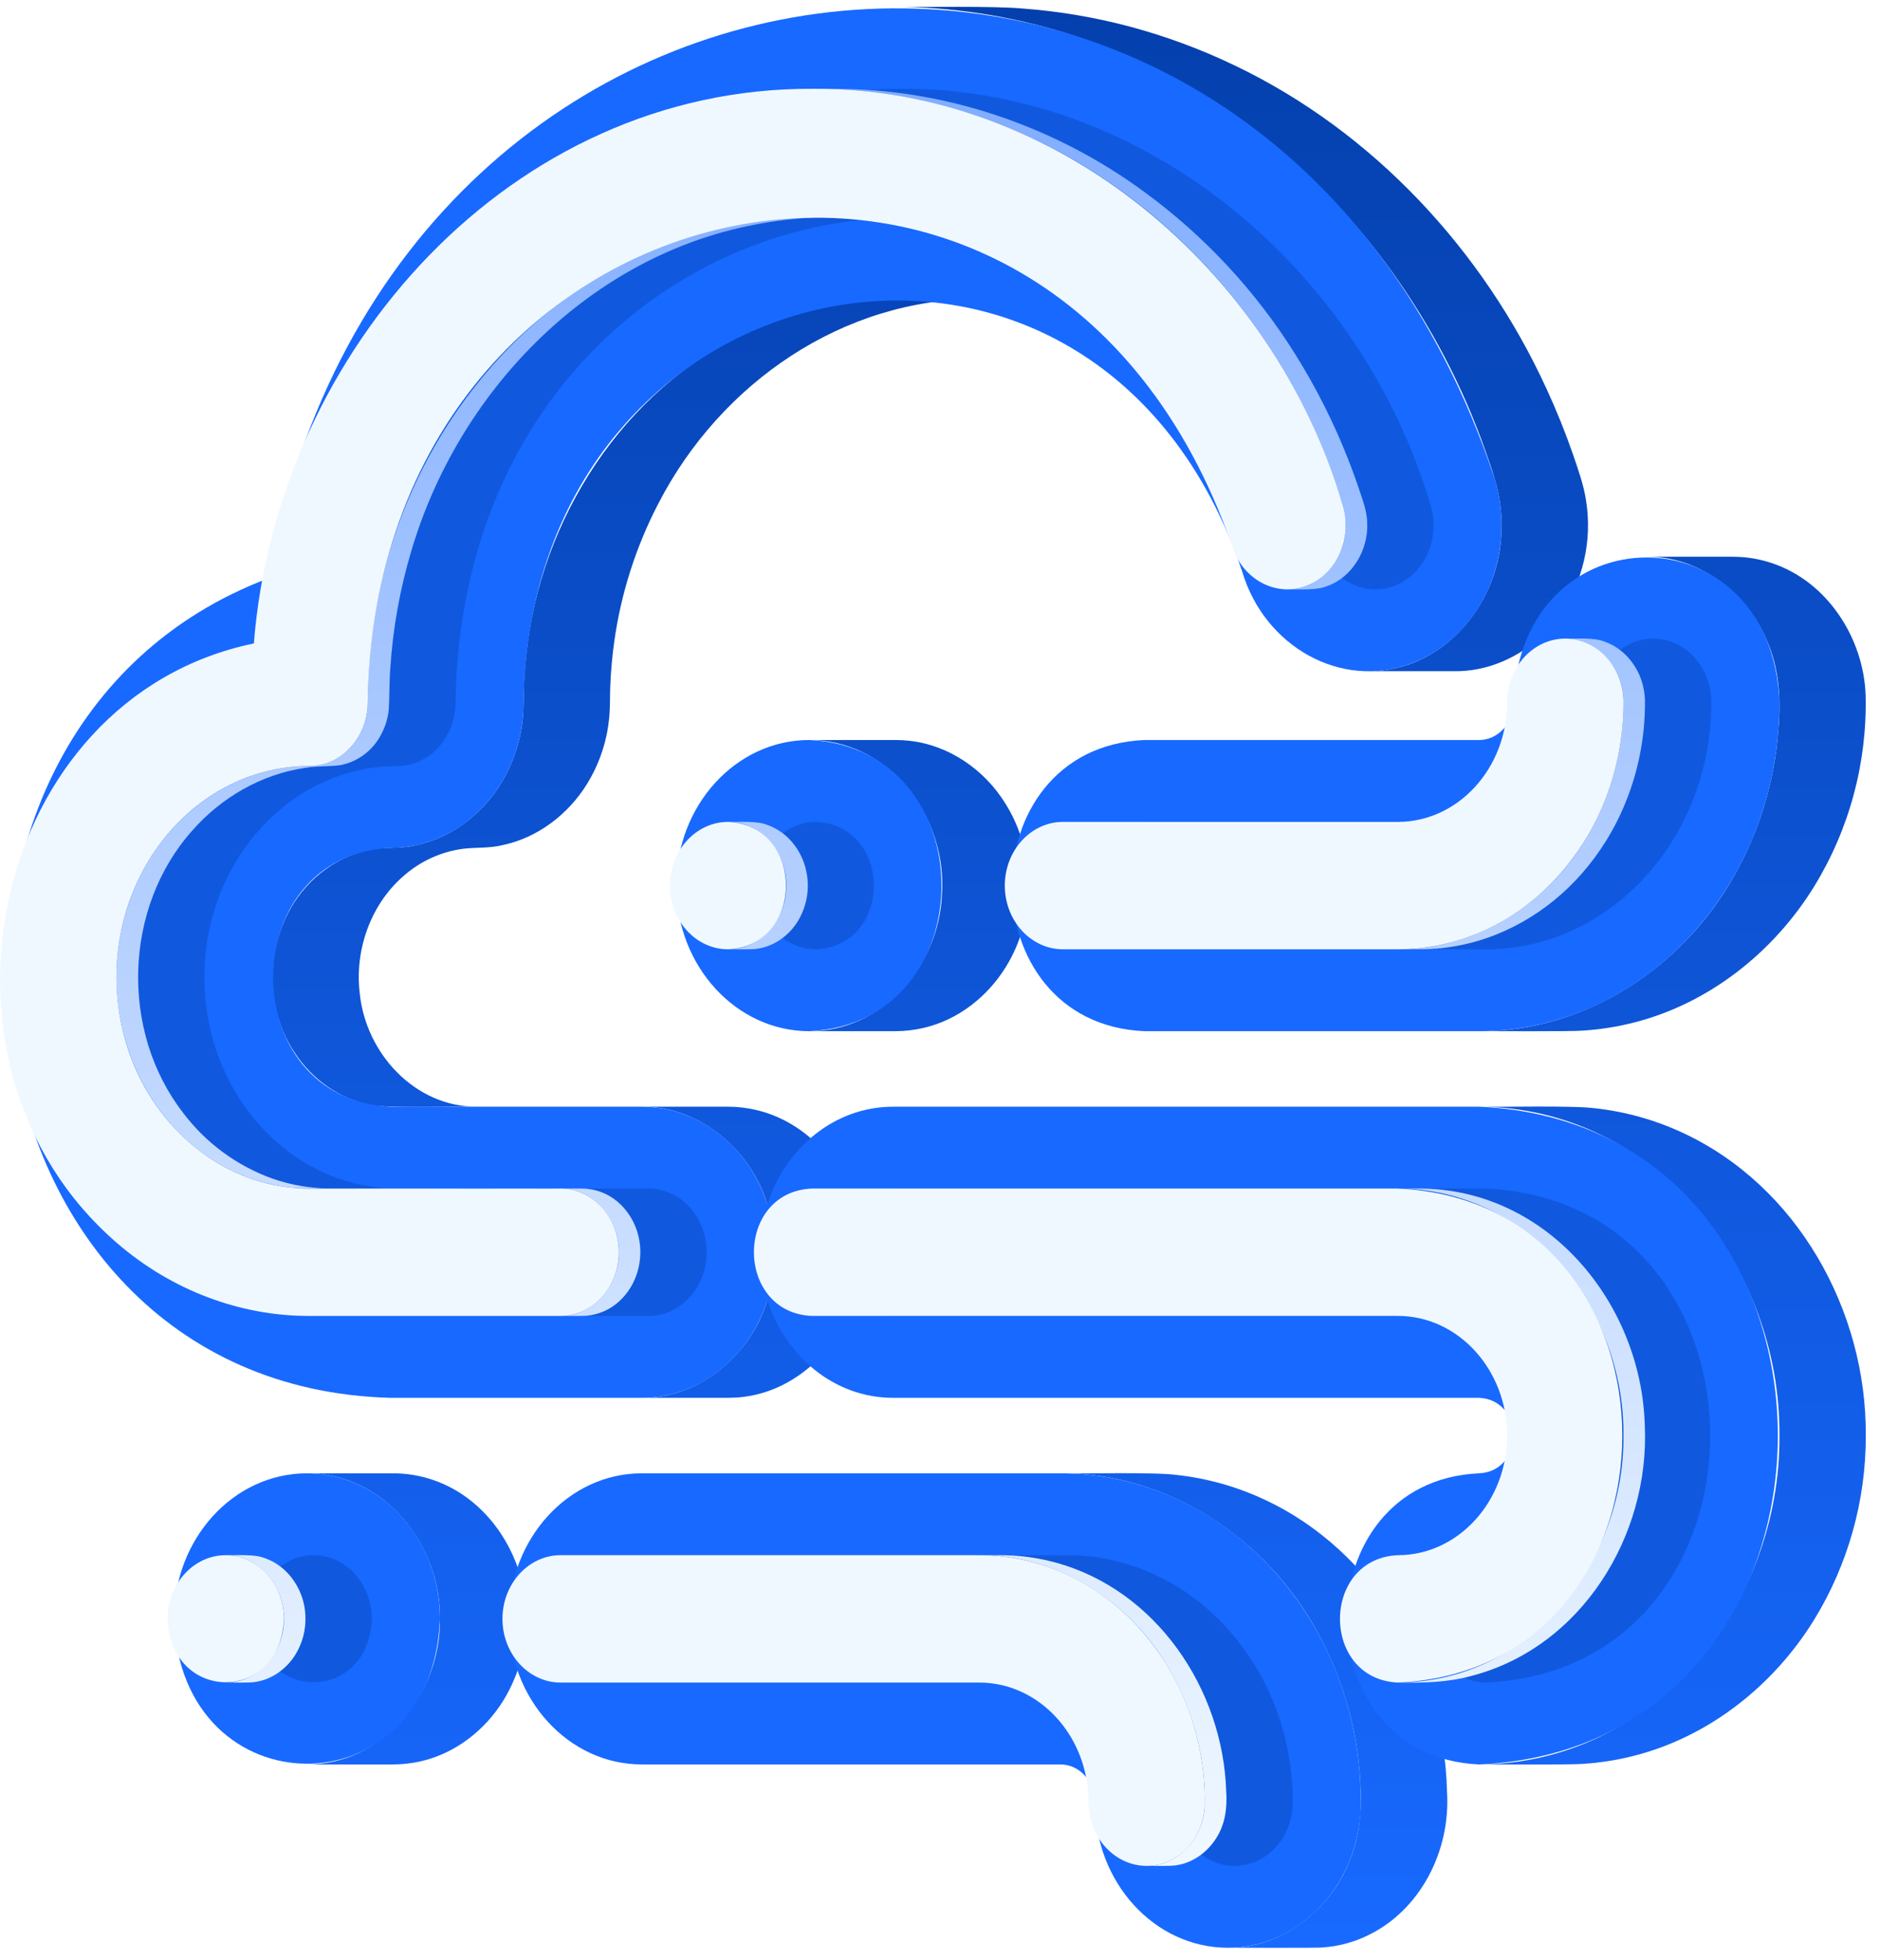 <svg width="94" height="98" viewBox="0 0 94 98" fill="none" xmlns="http://www.w3.org/2000/svg">
<path d="M14.764 52.671C15.624 53.972 16.993 54.951 18.537 55.235C19.201 55.409 23.102 55.298 23.851 55.327C20.748 55.347 18.287 52.651 17.988 49.666C17.727 47.521 18.515 45.248 20.151 43.816C20.995 43.061 22.047 42.578 23.17 42.431C23.819 42.356 24.482 42.411 25.122 42.251C26.887 41.884 28.42 40.704 29.358 39.181L29.359 39.179C29.988 38.155 30.368 36.997 30.467 35.8C30.515 35.255 30.489 34.705 30.52 34.159C30.55 33.455 30.619 32.751 30.716 32.053C31.056 29.637 31.808 27.298 32.937 25.136C36.043 19.144 42.157 14.912 49.006 14.941C47.511 14.955 44.108 14.869 42.69 15.06C41.069 15.251 39.484 15.674 37.983 16.315C31.631 18.996 27.297 25.345 26.393 32.096C26.29 32.834 26.225 33.579 26.196 34.324C26.174 34.822 26.194 35.323 26.148 35.821C26.046 37.008 25.669 38.156 25.046 39.172C24.105 40.706 22.561 41.892 20.785 42.255C20.179 42.401 19.555 42.364 18.94 42.419C17.974 42.529 17.053 42.89 16.27 43.466C13.419 45.521 12.808 49.8 14.764 52.671Z" fill="url(#paint0_linear_101_693)"/>
<path d="M26.306 80.588C26.212 77.734 24.4 74.913 21.644 73.984C21.007 73.767 20.338 73.656 19.665 73.655H15.347C19.216 73.653 22.038 77.218 21.997 80.934C22.04 84.648 19.212 88.211 15.347 88.209H19.664C20.135 88.208 20.604 88.153 21.063 88.046C22.778 87.65 24.259 86.488 25.175 85.001C25.985 83.676 26.379 82.139 26.306 80.588Z" fill="url(#paint1_linear_101_693)"/>
<path d="M36.695 69.873C39.496 69.767 41.883 67.618 42.687 64.995H38.371C37.533 67.723 35.011 69.904 32.091 69.88H36.408C36.504 69.88 36.6 69.878 36.695 69.873Z" fill="url(#paint2_linear_101_693)"/>
<path d="M40.585 56.947C40.166 56.574 39.701 56.256 39.202 56C38.337 55.559 37.379 55.329 36.408 55.327H32.091C35.011 55.303 37.532 57.483 38.371 60.21H42.687C42.292 58.953 41.566 57.826 40.585 56.947Z" fill="url(#paint3_linear_101_693)"/>
<path d="M41.131 37.032C44.856 37.438 47.341 41.104 47.098 44.711C46.951 48.261 44.15 51.562 40.465 51.551H44.782C45.252 51.55 45.721 51.495 46.179 51.388C47.893 50.993 49.372 49.832 50.288 48.346L50.29 48.343C51.815 45.896 51.806 42.592 50.26 40.157C49.219 38.476 47.432 37.238 45.448 37.032C45.227 37.008 45.005 36.996 44.782 36.995H40.465C40.687 36.996 40.91 37.008 41.131 37.032Z" fill="url(#paint4_linear_101_693)"/>
<path d="M72.35 89.574C72.224 83.523 68.762 77.526 63.191 74.954C61.814 74.313 60.341 73.901 58.83 73.736C57.752 73.588 54.151 73.678 53.022 73.655C58.434 73.623 63.337 76.932 65.886 81.618C67.048 83.735 67.757 86.069 67.969 88.474C68.108 89.958 68.089 91.494 67.529 92.897C66.596 95.426 64.147 97.401 61.396 97.374C61.61 97.367 66.071 97.391 66.141 97.357C66.885 97.305 67.613 97.118 68.29 96.804C71.02 95.546 72.539 92.516 72.35 89.574Z" fill="url(#paint5_linear_101_693)"/>
<path d="M61.755 3.282C60.049 2.46 58.269 1.802 56.439 1.316C54.705 0.858 52.932 0.56 51.143 0.427C49.679 0.292 46.175 0.362 44.663 0.346C50.456 0.333 56.209 2.124 61.032 5.32C64.18 7.406 66.944 10.019 69.203 13.045C71.234 15.76 72.866 18.752 74.049 21.929C74.37 22.824 74.711 23.719 74.918 24.648C75.064 25.362 75.113 26.093 75.063 26.82C74.849 30.336 72.088 33.565 68.428 33.555H72.746C74.788 33.573 76.756 32.467 77.938 30.819C79.147 29.128 79.636 27.027 79.295 24.976C79.174 24.204 78.903 23.466 78.654 22.728C78.265 21.608 77.822 20.51 77.324 19.432C74.149 12.506 68.655 6.587 61.755 3.282Z" fill="url(#paint6_linear_101_693)"/>
<path d="M93.289 71.767C93.334 65.528 89.868 59.285 84.122 56.626C82.744 55.985 81.271 55.573 79.761 55.407C78.682 55.259 75.082 55.35 73.952 55.327C82.743 55.362 89.031 63.32 88.972 71.767C89.032 80.214 82.742 88.175 73.952 88.209C74.635 88.203 78.559 88.233 79.14 88.181C79.98 88.128 80.813 87.999 81.629 87.794C85.417 86.856 88.681 84.27 90.713 80.966C92.407 78.198 93.299 75.013 93.289 71.767Z" fill="url(#paint7_linear_101_693)"/>
<path d="M93.281 34.764C93.187 31.911 91.376 29.09 88.62 28.161C88.073 27.974 87.502 27.866 86.925 27.84C86.831 27.835 86.737 27.832 86.642 27.832H82.325C84.946 27.805 87.323 29.61 88.325 31.98C88.967 33.396 89.055 34.98 88.917 36.509C88.726 39.055 87.978 41.528 86.725 43.752C84.156 48.353 79.295 51.584 73.952 51.551C74.636 51.545 78.558 51.575 79.141 51.523C79.98 51.471 80.813 51.341 81.629 51.136C85.419 50.197 88.685 47.609 90.716 44.303C92.472 41.437 93.362 38.125 93.281 34.764Z" fill="url(#paint8_linear_101_693)"/>
<path d="M15.347 73.655C19.015 73.655 21.997 76.919 21.997 80.934C21.631 90.586 9.064 90.584 8.699 80.934C8.699 76.919 11.68 73.655 15.347 73.655Z" fill="#1869FF"/>
<path d="M33.815 44.274C33.815 40.259 36.797 36.995 40.465 36.995C49.281 37.391 49.279 51.157 40.465 51.552C36.797 51.551 33.815 48.288 33.815 44.274Z" fill="#1869FF"/>
<path d="M53.022 73.655C61.303 73.655 68.042 81.03 68.042 90.096C68.042 94.111 65.06 97.374 61.395 97.374C57.728 97.374 54.746 94.111 54.746 90.096C54.746 89.056 53.972 88.209 53.022 88.209H32.091C28.424 88.209 25.443 84.944 25.443 80.933C25.443 76.919 28.424 73.655 32.091 73.655L53.022 73.655Z" fill="#1869FF"/>
<path d="M73.952 55.327C93.874 56.221 93.87 87.318 73.952 88.21C65.127 87.812 65.14 74.047 73.952 73.655C76.236 73.552 76.241 69.986 73.952 69.881H44.649C41.748 69.881 39.277 67.839 38.371 64.996C37.465 67.839 34.991 69.881 32.091 69.881H19.498C-2.781 69.259 -6.592 36.475 13.407 28.915C19.672 -5.802 63.3 -10.374 74.734 23.933C75.908 27.748 74.029 31.889 70.552 33.174C67.039 34.486 63.231 32.316 62.116 28.594C54.867 7.007 26.525 12.646 26.181 35.117C26.181 39.123 23.199 42.387 19.534 42.387C11.707 42.734 11.682 54.967 19.534 55.328H32.091C34.991 55.328 37.465 57.37 38.371 60.211C39.277 57.37 41.748 55.328 44.649 55.328L73.952 55.327Z" fill="#1869FF"/>
<path d="M57.208 36.996H73.952C74.902 36.996 75.676 36.151 75.676 35.111C76.038 25.461 88.606 25.451 88.972 35.111C88.972 44.176 82.234 51.551 73.952 51.551H57.208C48.393 51.159 48.386 37.391 57.208 36.996Z" fill="#1869FF"/>
<g style="mix-blend-mode:multiply" opacity="0.4" filter="url(#filter0_f_101_693)">
<path d="M37.888 44.274C37.888 42.518 39.194 41.089 40.798 41.089C44.657 41.263 44.655 47.285 40.798 47.458C39.194 47.458 37.888 46.03 37.888 44.274Z" fill="#0440AD"/>
<path d="M53.356 77.748C59.576 77.748 64.638 83.288 64.638 90.096C64.638 91.852 63.333 93.281 61.728 93.281C60.124 93.281 58.819 91.852 58.819 90.096C58.819 86.799 56.369 84.116 53.356 84.116H32.426C30.822 84.116 29.517 82.688 29.517 80.932C29.517 79.176 30.822 77.747 32.426 77.747L53.356 77.748Z" fill="#0440AD"/>
<path d="M35.334 62.602C35.334 64.359 34.03 65.787 32.426 65.787H19.831C16.372 65.787 12.97 64.496 10.253 62.151C-0.087 53.234 3.919 34.894 17.086 32.167C18.241 17.504 29.976 4.373 44.998 4.44C57.224 4.34 68.042 13.465 71.528 25.25C72.041 26.916 71.218 28.732 69.693 29.295C68.15 29.871 66.485 28.92 65.995 27.286C56.807 0.897 23.155 8.426 22.776 35.107C22.776 36.865 21.471 38.294 19.867 38.294C14.547 38.294 10.218 43.032 10.218 48.856C10.218 54.68 14.547 59.42 19.867 59.42H32.426C34.03 59.419 35.334 60.846 35.334 62.602Z" fill="#0440AD"/>
<path d="M74.287 59.419C89.246 60.088 89.249 83.445 74.287 84.116C70.421 83.939 70.435 77.918 74.287 77.748C77.299 77.748 79.75 75.064 79.75 71.767C79.75 68.469 77.299 65.786 74.287 65.786H44.984C41.139 65.62 41.113 59.596 44.984 59.418L74.287 59.419Z" fill="#0440AD"/>
<path d="M54.633 44.274C54.633 42.518 55.938 41.089 57.543 41.089H74.287C77.298 41.089 79.75 38.407 79.75 35.109C79.75 33.353 81.054 31.925 82.659 31.925C84.264 31.925 85.567 33.353 85.567 35.109C85.567 41.918 80.507 47.458 74.287 47.458H57.543C55.938 47.458 54.633 46.03 54.633 44.274Z" fill="#0440AD"/>
<path d="M15.681 77.748C17.285 77.748 18.59 79.176 18.59 80.933C18.431 85.156 12.932 85.155 12.772 80.933C12.772 79.176 14.077 77.748 15.681 77.748Z" fill="#0440AD"/>
</g>
<path d="M28.322 59.435C29.918 59.594 31.034 61.203 30.938 62.749C30.903 64.303 29.646 65.804 28.032 65.787C28.173 65.785 29.182 65.794 29.296 65.78C29.921 65.732 30.512 65.473 30.971 65.046C31.181 64.852 31.364 64.631 31.515 64.388C31.516 64.387 31.517 64.386 31.517 64.385L31.518 64.383C31.764 63.978 31.923 63.526 31.986 63.056C32.049 62.587 32.014 62.109 31.884 61.653L31.884 61.651C31.732 61.118 31.448 60.633 31.056 60.241C30.61 59.792 30.025 59.508 29.397 59.435C29.302 59.426 29.205 59.419 29.108 59.419H16.55C16.37 59.419 16.191 59.413 16.011 59.402C15.204 59.353 14.408 59.194 13.644 58.929C11.854 58.292 10.29 57.143 9.148 55.624C6.003 51.556 6.178 45.384 9.602 41.535C11.054 39.873 13.079 38.697 15.273 38.386C15.852 38.281 16.445 38.332 17.025 38.251C17.424 38.172 17.803 38.01 18.136 37.776C18.469 37.542 18.749 37.241 18.959 36.892L18.96 36.89C19.221 36.463 19.384 35.984 19.438 35.486C19.481 34.794 19.459 34.097 19.516 33.405C19.643 31.414 19.996 29.444 20.569 27.533C22.877 19.711 29.221 13.029 37.324 11.316L37.327 11.315C38.769 11.007 40.239 10.85 41.714 10.85C39.892 10.818 38.031 10.917 36.251 11.315L36.247 11.316C27.336 13.213 20.693 20.977 18.933 29.745C18.657 31.079 18.486 32.433 18.418 33.794C18.376 34.368 18.409 34.946 18.358 35.519C18.302 36.007 18.139 36.477 17.881 36.896C17.481 37.557 16.836 38.034 16.086 38.222C15.737 38.312 15.373 38.286 15.017 38.306C14.176 38.349 13.346 38.512 12.551 38.79C10.437 39.522 8.647 41.054 7.478 42.95C7.348 43.162 7.225 43.377 7.108 43.598C6.331 45.085 5.895 46.728 5.834 48.405C5.649 52.342 7.66 56.403 11.17 58.307C12.204 58.878 13.342 59.238 14.516 59.367C14.909 59.487 27.663 59.372 28.322 59.435Z" fill="url(#paint9_linear_101_693)"/>
<path d="M36.693 41.105C38.289 41.265 39.406 42.874 39.31 44.42C39.275 45.974 38.018 47.474 36.404 47.458C36.719 47.45 37.604 47.483 37.9 47.424C38.728 47.297 39.456 46.761 39.891 46.055V46.054C40.3 45.382 40.465 44.589 40.359 43.809C40.336 43.645 40.302 43.482 40.257 43.322C40.133 42.892 39.925 42.492 39.642 42.145C39.575 42.065 39.506 41.987 39.432 41.914C39.128 41.611 38.761 41.38 38.357 41.237C38.354 41.236 38.35 41.234 38.346 41.233C37.834 41.028 36.948 41.1 36.404 41.089C36.501 41.091 36.597 41.096 36.693 41.105Z" fill="url(#paint10_linear_101_693)"/>
<path d="M61.31 89.555C61.149 84.438 57.803 79.467 52.749 78.109C52.069 77.924 51.372 77.81 50.668 77.767C50.231 77.734 49.404 77.752 48.962 77.747C52.712 77.716 56.235 79.887 58.207 83.026C59.574 85.182 60.281 87.69 60.241 90.242C60.206 91.796 58.949 93.297 57.335 93.28C57.65 93.273 58.535 93.305 58.831 93.247C59.657 93.12 60.385 92.586 60.82 91.88C60.82 91.879 60.821 91.879 60.822 91.877V91.876C61.263 91.189 61.366 90.356 61.31 89.555Z" fill="url(#paint11_linear_101_693)"/>
<path d="M57.212 9.592C52.888 6.415 47.601 4.542 42.225 4.446H42.224C41.86 4.436 40.981 4.441 40.604 4.44C52.222 4.415 62.232 12.334 66.337 22.974C66.562 23.55 66.772 24.133 66.966 24.722C67.156 25.27 67.323 25.84 67.282 26.426C67.241 27.981 65.981 29.48 64.367 29.462C64.951 29.45 65.827 29.53 66.376 29.294C67.644 28.834 68.418 27.468 68.361 26.148C68.354 25.655 68.197 25.184 68.042 24.722C67.848 24.135 67.639 23.554 67.414 22.977C66.704 21.163 65.828 19.418 64.796 17.764C62.815 14.58 60.24 11.806 57.212 9.592Z" fill="url(#paint12_linear_101_693)"/>
<path d="M82.24 71.277C82.075 65.128 77.356 59.424 70.969 59.419H69.893C76.484 59.436 81.227 65.436 81.174 71.767C81.228 78.098 76.481 84.101 69.893 84.116C71.114 84.136 72.408 84.112 73.586 83.78C79.064 82.351 82.49 76.789 82.24 71.277Z" fill="url(#paint13_linear_101_693)"/>
<path d="M82.247 34.958C82.234 34.688 82.191 34.42 82.118 34.16C81.967 33.627 81.683 33.142 81.293 32.75C81.126 32.585 80.94 32.44 80.739 32.317C80.571 32.217 80.393 32.134 80.208 32.07C79.696 31.864 78.81 31.937 78.266 31.925C79.811 31.908 81.056 33.305 81.16 34.795C81.24 37.337 80.573 39.847 79.241 42.014C77.28 45.242 73.716 47.49 69.893 47.459C70.694 47.458 71.657 47.48 72.442 47.353C75.031 46.992 77.418 45.6 79.123 43.635L79.126 43.632C79.565 43.127 79.962 42.587 80.315 42.018C80.316 42.017 80.317 42.016 80.317 42.015C80.469 41.769 80.612 41.517 80.748 41.262L80.75 41.258C81.765 39.315 82.28 37.149 82.247 34.958Z" fill="url(#paint14_linear_101_693)"/>
<path d="M15.27 80.781C15.239 79.95 14.897 79.161 14.312 78.57C14.146 78.406 13.961 78.261 13.761 78.14C13.759 78.139 13.758 78.138 13.756 78.137C13.59 78.038 13.414 77.956 13.231 77.892L13.23 77.892C12.718 77.686 11.832 77.759 11.287 77.748C12.959 77.732 14.229 79.327 14.197 80.933C14.229 82.537 12.958 84.133 11.287 84.116C11.547 84.11 12.459 84.134 12.699 84.094C13.559 83.992 14.325 83.444 14.774 82.713L14.775 82.712C15.129 82.132 15.301 81.46 15.27 80.781Z" fill="url(#paint15_linear_101_693)"/>
<path d="M33.495 44.274C33.495 42.518 34.8 41.089 36.404 41.089C40.263 41.263 40.262 47.285 36.404 47.458C34.8 47.458 33.495 46.03 33.495 44.274Z" fill="#F0F8FF"/>
<path d="M48.962 77.748C55.183 77.748 60.244 83.288 60.244 90.096C60.244 91.852 58.939 93.281 57.335 93.281C55.731 93.281 54.426 91.852 54.426 90.096C54.426 86.799 51.975 84.116 48.962 84.116H28.032C26.428 84.116 25.123 82.688 25.123 80.932C25.123 79.176 26.428 77.747 28.032 77.747L48.962 77.748Z" fill="#F0F8FF"/>
<path d="M30.941 62.602C30.941 64.359 29.636 65.787 28.032 65.787H15.438C11.979 65.787 8.577 64.496 5.859 62.151C-4.48 53.234 -0.475 34.894 12.693 32.167C13.847 17.504 25.582 4.373 40.605 4.44C52.83 4.34 63.649 13.465 67.135 25.25C67.648 26.916 66.825 28.732 65.299 29.295C63.756 29.871 62.091 28.92 61.601 27.286C52.413 0.897 18.761 8.426 18.383 35.107C18.383 36.865 17.078 38.294 15.474 38.294C10.153 38.294 5.824 43.032 5.824 48.856C5.824 54.68 10.153 59.42 15.474 59.42H28.032C29.636 59.419 30.941 60.846 30.941 62.602Z" fill="#F0F8FF"/>
<path d="M69.893 59.419C84.853 60.088 84.856 83.445 69.893 84.116C66.028 83.939 66.041 77.918 69.893 77.748C72.905 77.748 75.356 75.064 75.356 71.767C75.356 68.469 72.905 65.786 69.893 65.786H40.591C36.745 65.62 36.719 59.596 40.591 59.418L69.893 59.419Z" fill="#F0F8FF"/>
<path d="M50.24 44.274C50.24 42.518 51.545 41.089 53.149 41.089H69.893C72.905 41.089 75.356 38.407 75.356 35.109C75.356 33.353 76.66 31.925 78.266 31.925C79.871 31.925 81.174 33.353 81.174 35.109C81.174 41.918 76.113 47.458 69.893 47.458H53.149C51.545 47.458 50.24 46.03 50.24 44.274Z" fill="#F0F8FF"/>
<path d="M11.287 77.748C12.891 77.748 14.197 79.176 14.197 80.933C14.037 85.156 8.538 85.155 8.379 80.933C8.379 79.176 9.683 77.748 11.287 77.748Z" fill="#F0F8FF"/>
<defs>
<filter id="filter0_f_101_693" x="1.394" y="1.44" width="87.174" height="94.841" filterUnits="userSpaceOnUse" color-interpolation-filters="sRGB">
<feFlood flood-opacity="0" result="BackgroundImageFix"/>
<feBlend mode="normal" in="SourceGraphic" in2="BackgroundImageFix" result="shape"/>
<feGaussianBlur stdDeviation="1.5" result="effect1_foregroundBlur_101_693"/>
</filter>
<linearGradient id="paint0_linear_101_693" x1="53.458" y1="0.342" x2="53.458" y2="97.376" gradientUnits="userSpaceOnUse">
<stop stop-color="#0440AD"/>
<stop offset="1" stop-color="#1869FF"/>
</linearGradient>
<linearGradient id="paint1_linear_101_693" x1="53.458" y1="0.342" x2="53.458" y2="97.376" gradientUnits="userSpaceOnUse">
<stop stop-color="#0440AD"/>
<stop offset="1" stop-color="#1869FF"/>
</linearGradient>
<linearGradient id="paint2_linear_101_693" x1="53.458" y1="0.342" x2="53.458" y2="97.376" gradientUnits="userSpaceOnUse">
<stop stop-color="#0440AD"/>
<stop offset="1" stop-color="#1869FF"/>
</linearGradient>
<linearGradient id="paint3_linear_101_693" x1="53.458" y1="0.342" x2="53.458" y2="97.376" gradientUnits="userSpaceOnUse">
<stop stop-color="#0440AD"/>
<stop offset="1" stop-color="#1869FF"/>
</linearGradient>
<linearGradient id="paint4_linear_101_693" x1="53.458" y1="0.342" x2="53.458" y2="97.376" gradientUnits="userSpaceOnUse">
<stop stop-color="#0440AD"/>
<stop offset="1" stop-color="#1869FF"/>
</linearGradient>
<linearGradient id="paint5_linear_101_693" x1="53.458" y1="0.342" x2="53.458" y2="97.376" gradientUnits="userSpaceOnUse">
<stop stop-color="#0440AD"/>
<stop offset="1" stop-color="#1869FF"/>
</linearGradient>
<linearGradient id="paint6_linear_101_693" x1="53.458" y1="0.342" x2="53.458" y2="97.376" gradientUnits="userSpaceOnUse">
<stop stop-color="#0440AD"/>
<stop offset="1" stop-color="#1869FF"/>
</linearGradient>
<linearGradient id="paint7_linear_101_693" x1="53.458" y1="0.342" x2="53.458" y2="97.376" gradientUnits="userSpaceOnUse">
<stop stop-color="#0440AD"/>
<stop offset="1" stop-color="#1869FF"/>
</linearGradient>
<linearGradient id="paint8_linear_101_693" x1="53.458" y1="0.342" x2="53.458" y2="97.376" gradientUnits="userSpaceOnUse">
<stop stop-color="#0440AD"/>
<stop offset="1" stop-color="#1869FF"/>
</linearGradient>
<linearGradient id="paint9_linear_101_693" x1="44.038" y1="4.44" x2="44.038" y2="93.282" gradientUnits="userSpaceOnUse">
<stop stop-color="#81ADFF"/>
<stop offset="1" stop-color="#F0F8FF"/>
</linearGradient>
<linearGradient id="paint10_linear_101_693" x1="44.038" y1="4.44" x2="44.038" y2="93.282" gradientUnits="userSpaceOnUse">
<stop stop-color="#81ADFF"/>
<stop offset="1" stop-color="#F0F8FF"/>
</linearGradient>
<linearGradient id="paint11_linear_101_693" x1="44.038" y1="4.44" x2="44.038" y2="93.282" gradientUnits="userSpaceOnUse">
<stop stop-color="#81ADFF"/>
<stop offset="1" stop-color="#F0F8FF"/>
</linearGradient>
<linearGradient id="paint12_linear_101_693" x1="44.038" y1="4.44" x2="44.038" y2="93.282" gradientUnits="userSpaceOnUse">
<stop stop-color="#81ADFF"/>
<stop offset="1" stop-color="#F0F8FF"/>
</linearGradient>
<linearGradient id="paint13_linear_101_693" x1="44.038" y1="4.44" x2="44.038" y2="93.282" gradientUnits="userSpaceOnUse">
<stop stop-color="#81ADFF"/>
<stop offset="1" stop-color="#F0F8FF"/>
</linearGradient>
<linearGradient id="paint14_linear_101_693" x1="44.038" y1="4.44" x2="44.038" y2="93.282" gradientUnits="userSpaceOnUse">
<stop stop-color="#81ADFF"/>
<stop offset="1" stop-color="#F0F8FF"/>
</linearGradient>
<linearGradient id="paint15_linear_101_693" x1="44.038" y1="4.44" x2="44.038" y2="93.282" gradientUnits="userSpaceOnUse">
<stop stop-color="#81ADFF"/>
<stop offset="1" stop-color="#F0F8FF"/>
</linearGradient>
</defs>
</svg>
